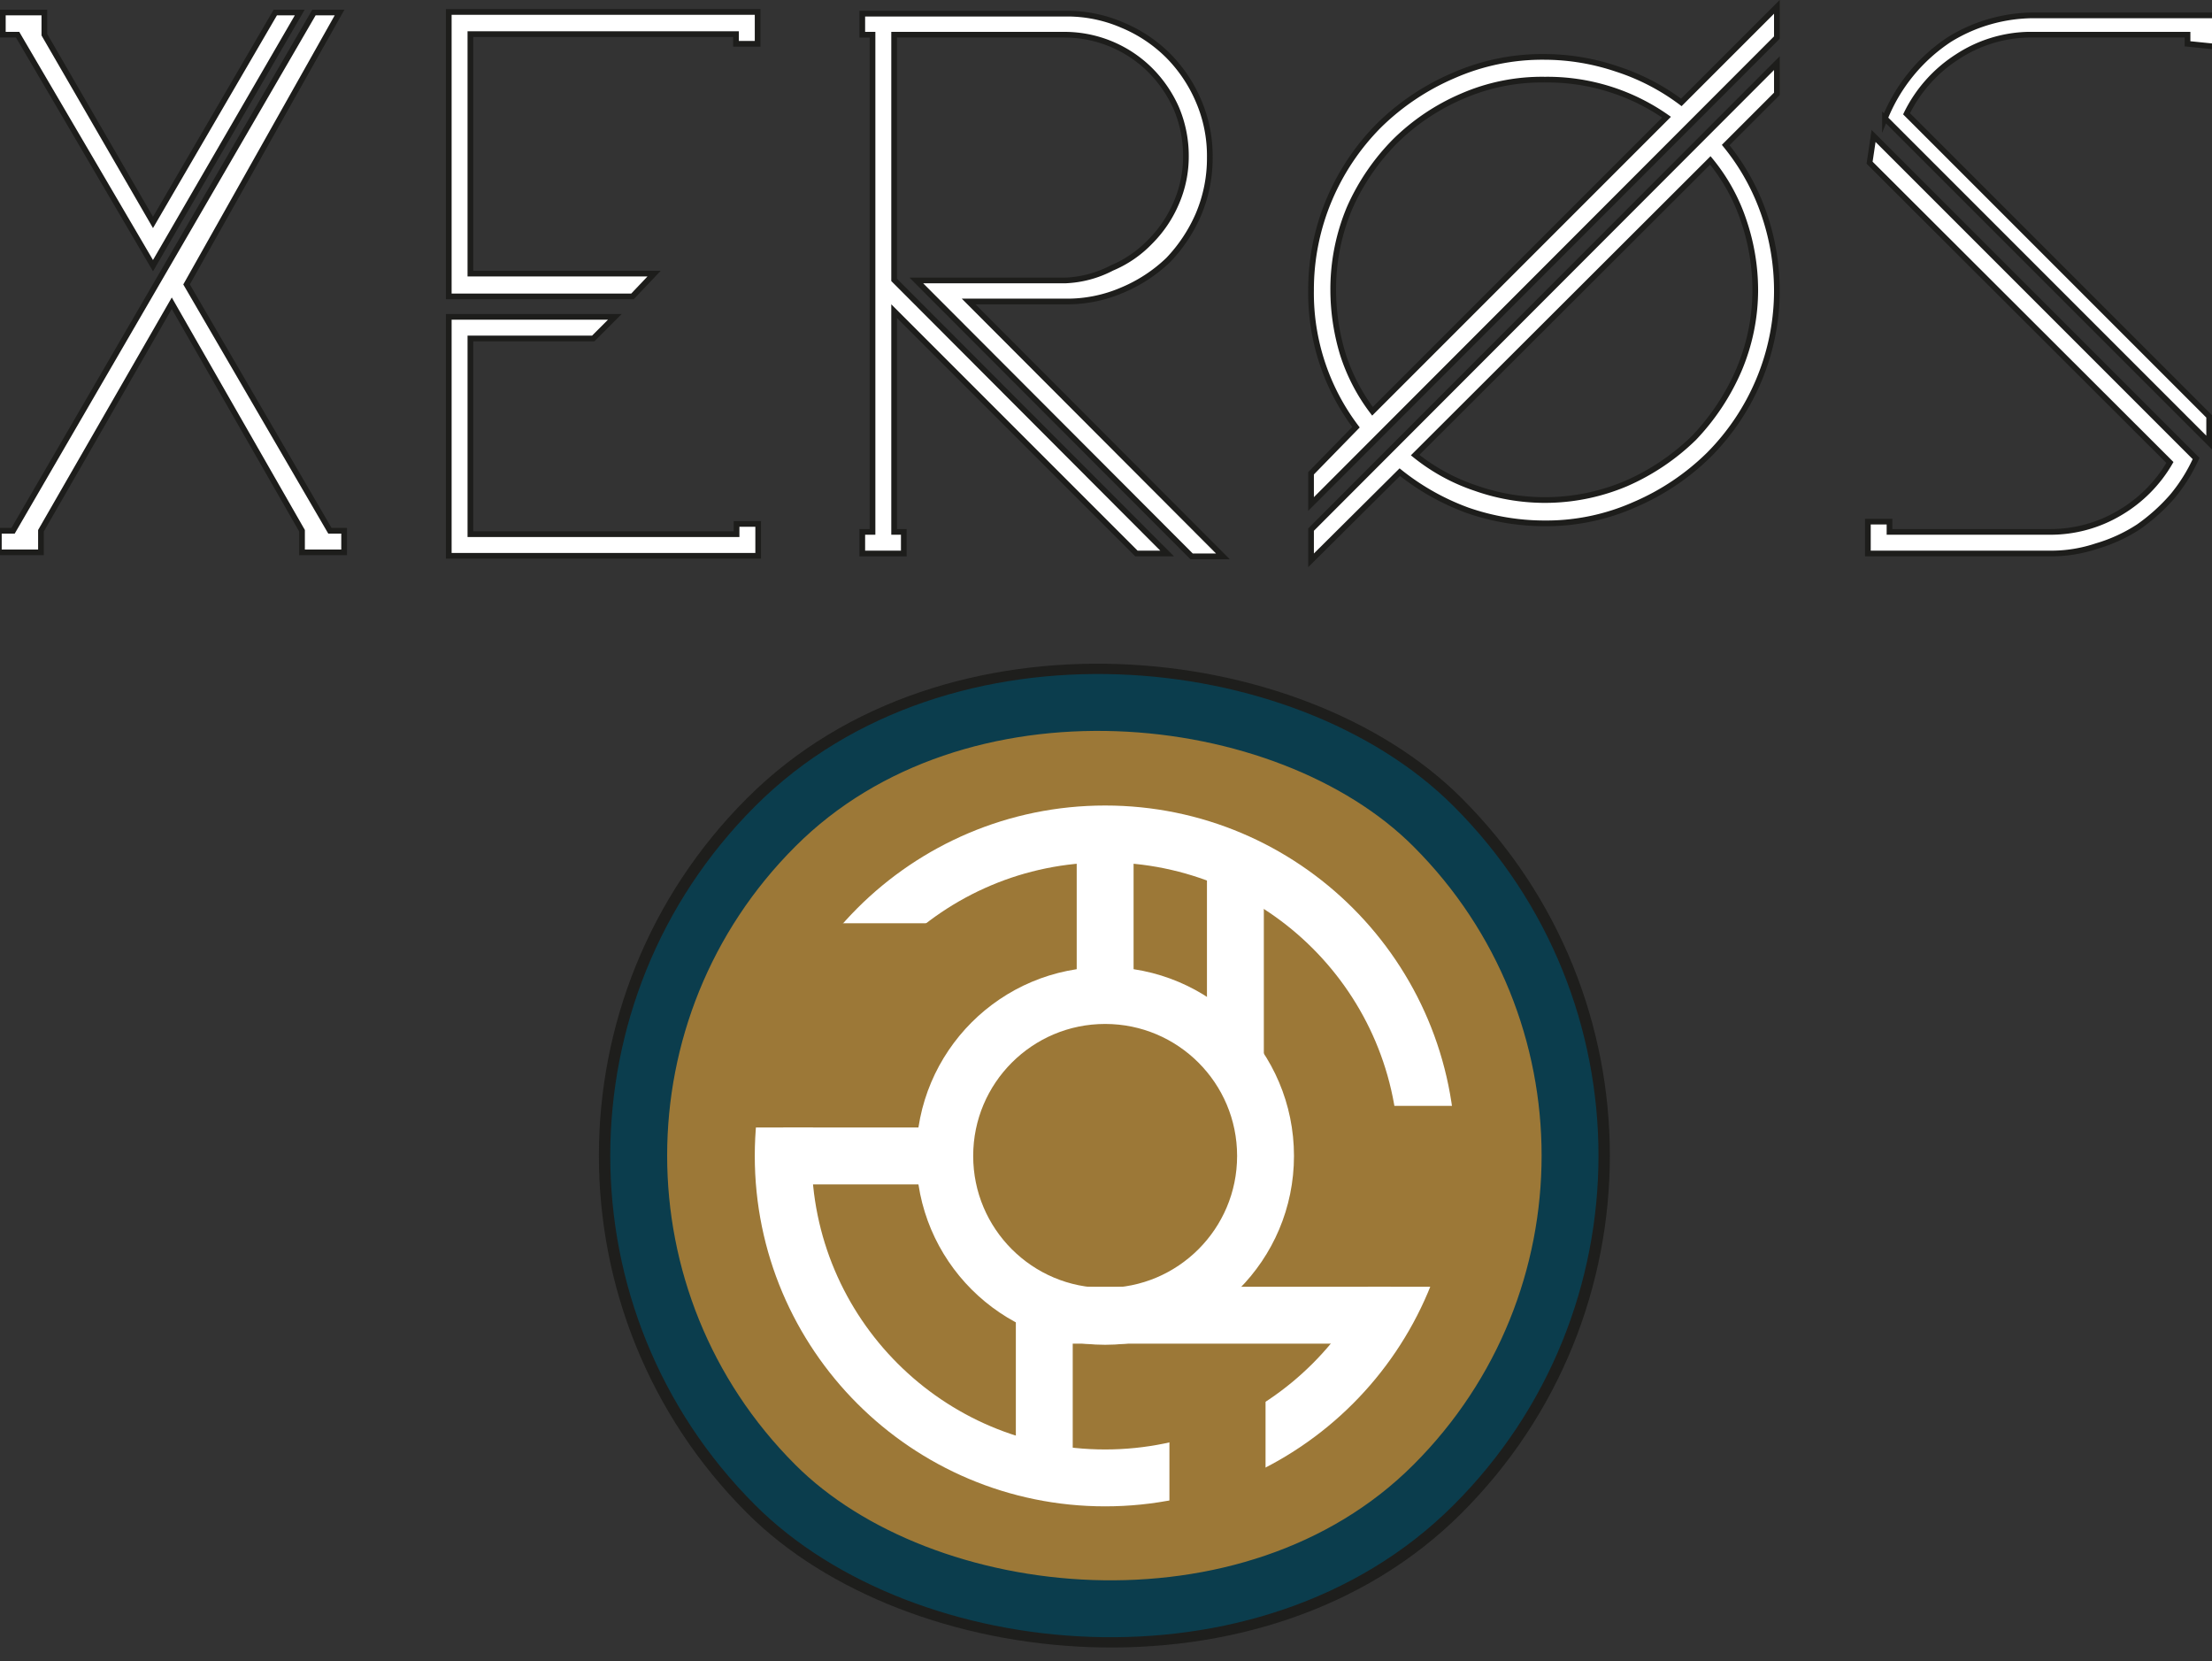 <svg xmlns="http://www.w3.org/2000/svg" viewBox="0 0 38.89 29.2"><rect x="0" y="0" width="38.89" height="29.2" fill="#333333" stroke="none"/><defs><style>.cls-1{fill:#fff;stroke:#1d1d1b;stroke-width:0.1px;}.cls-1,.cls-3,.cls-4,.cls-6{stroke-miterlimit:10;}.cls-2{fill:#1e1e1c;}.cls-3,.cls-5,.cls-6{fill:#9c7837;}.cls-3{stroke:#0b3d4d;}.cls-4{fill:none;}.cls-4,.cls-6{stroke:#fff;}</style></defs><title>Xeros2</title><g id="Calque_7" data-name="Calque 7"><path class="cls-1" d="M940.9,558.61h-.26v-.39h.73v.39h0l1.91,3.3,2.15-3.69h.43l-2.58,4.45Zm5.49,8.72h.25v.38h-.74v-.38h0l-2.29-4-2.3,4h0v.38h-.74v-.38h.25l5.29-9.11h.45L943.87,563Z" transform="translate(-940.59 -558)"/><path class="cls-1" d="M951.71,563.21h-3.23v-5h5.43v.56h-.38v-.17h-4.67v4.21h3.23Zm1.83,4h.38v.56h-5.44v-4.2h2.92l-.38.38h-2.16v3.44h4.68Z" transform="translate(-940.59 -558)"/><path class="cls-1" d="M960.14,562.71a2,2,0,0,0,.67-.46,2.15,2.15,0,0,0,.46-.68,2.05,2.05,0,0,0,.17-.83,2.14,2.14,0,0,0-.17-.84,2.22,2.22,0,0,0-.46-.67,2.14,2.14,0,0,0-1.5-.62h-3v4.31l4.8,4.81h-.54l-4.26-4.26v3.88h.17v.38h-.73v-.38h.18v-8.74h-.18v-.37h3.57a2.44,2.44,0,0,1,1,.2,2.5,2.5,0,0,1,.81.54,2.55,2.55,0,0,1,.53.79,2.44,2.44,0,0,1,.2,1,2.53,2.53,0,0,1-.2,1,2.72,2.72,0,0,1-.53.8,2.64,2.64,0,0,1-.81.53,2.44,2.44,0,0,1-1,.2h-1.7l4.47,4.48h-.55l-4.84-4.85h2.62A1.93,1.93,0,0,0,960.14,562.71Z" transform="translate(-940.59 -558)"/><path class="cls-1" d="M971.83,558.12v.54l-8.19,8.2v-.54l.79-.81a3.91,3.91,0,0,1-.79-2.41,4.07,4.07,0,0,1,.32-1.59,4.12,4.12,0,0,1,.87-1.3,4.25,4.25,0,0,1,1.31-.88,3.88,3.88,0,0,1,1.6-.33,4,4,0,0,1,1.27.21,3.87,3.87,0,0,1,1.14.59Zm-.9,2.43a3.94,3.94,0,0,1,.67,1.2,4.16,4.16,0,0,1,.23,1.35,4.07,4.07,0,0,1-.32,1.59,4.12,4.12,0,0,1-.87,1.3,4.25,4.25,0,0,1-1.31.88,3.82,3.82,0,0,1-1.58.33,4.13,4.13,0,0,1-1.36-.23,4.24,4.24,0,0,1-1.19-.67l-1.56,1.55v-.54l8.19-8.2v.54Zm-3.18-1.15a3.51,3.51,0,0,0-1.45.29,3.82,3.82,0,0,0-1.18.79,3.93,3.93,0,0,0-.8,1.17,3.68,3.68,0,0,0-.29,1.45,3.92,3.92,0,0,0,.17,1.13,3.34,3.34,0,0,0,.52,1l5.17-5.17A3.65,3.65,0,0,0,967.75,559.4Zm3.7,3.7a3.79,3.79,0,0,0-.2-1.21,3.31,3.31,0,0,0-.59-1.07L965.47,566a3.41,3.41,0,0,0,1.06.58,3.66,3.66,0,0,0,2.65-.08,4,4,0,0,0,1.19-.8,4.05,4.05,0,0,0,.79-1.19A3.6,3.6,0,0,0,971.45,563.1Z" transform="translate(-940.59 -558)"/><path class="cls-1" d="M979.2,566.06a2.91,2.91,0,0,1-.42.67,3.29,3.29,0,0,1-.59.53,2.77,2.77,0,0,1-.74.34,2.51,2.51,0,0,1-.82.13h-3.2v-.56h.38v.18h2.82a2.38,2.38,0,0,0,1.22-.33,2.45,2.45,0,0,0,.89-.89l-5.28-5.27.07-.47Zm-.15-7.29v-.16h-2.81A2.37,2.37,0,0,0,975,559a2.48,2.48,0,0,0-.89,1l5.32,5.32,0,.2c0,.06,0,.14,0,.26l-5.7-5.7a3,3,0,0,1,1.14-1.39,2.84,2.84,0,0,1,1.48-.42h3.19v.55Z" transform="translate(-940.59 -558)"/></g><g id="Calque_16" data-name="Calque 16"><g id="Calque_1" data-name="Calque 1"><rect class="cls-2" x="951.12" y="569.43" width="17.77" height="17.77" rx="8.88" ry="8.88" transform="translate(-1068.34 290.21) rotate(-45)"/><rect class="cls-3" x="951.82" y="570.13" width="16.37" height="16.37" rx="8.18" ry="8.18" transform="translate(-1068.34 290.21) rotate(-45)"/></g><g id="Calque_3" data-name="Calque 3"><circle class="cls-4" cx="19.43" cy="20.32" r="5.66"/><rect class="cls-5" x="20.56" y="19.83" width="1.69" height="7.45"/><rect class="cls-5" x="13" y="16.23" width="7.57" height="3.59"/><rect class="cls-5" x="17.13" y="19.44" width="9.38" height="3.18"/><circle class="cls-6" cx="19.43" cy="20.32" r="2.82"/><line class="cls-4" x1="21.72" y1="15.22" x2="21.72" y2="18.6"/><line class="cls-4" x1="19.43" y1="14.53" x2="19.43" y2="17.91"/><line class="cls-4" x1="18.36" y1="22.83" x2="18.36" y2="26.21"/><line class="cls-4" x1="13.77" y1="20.32" x2="16.61" y2="20.32"/><line class="cls-4" x1="18.36" y1="23.12" x2="24.45" y2="23.12"/></g></g></svg>